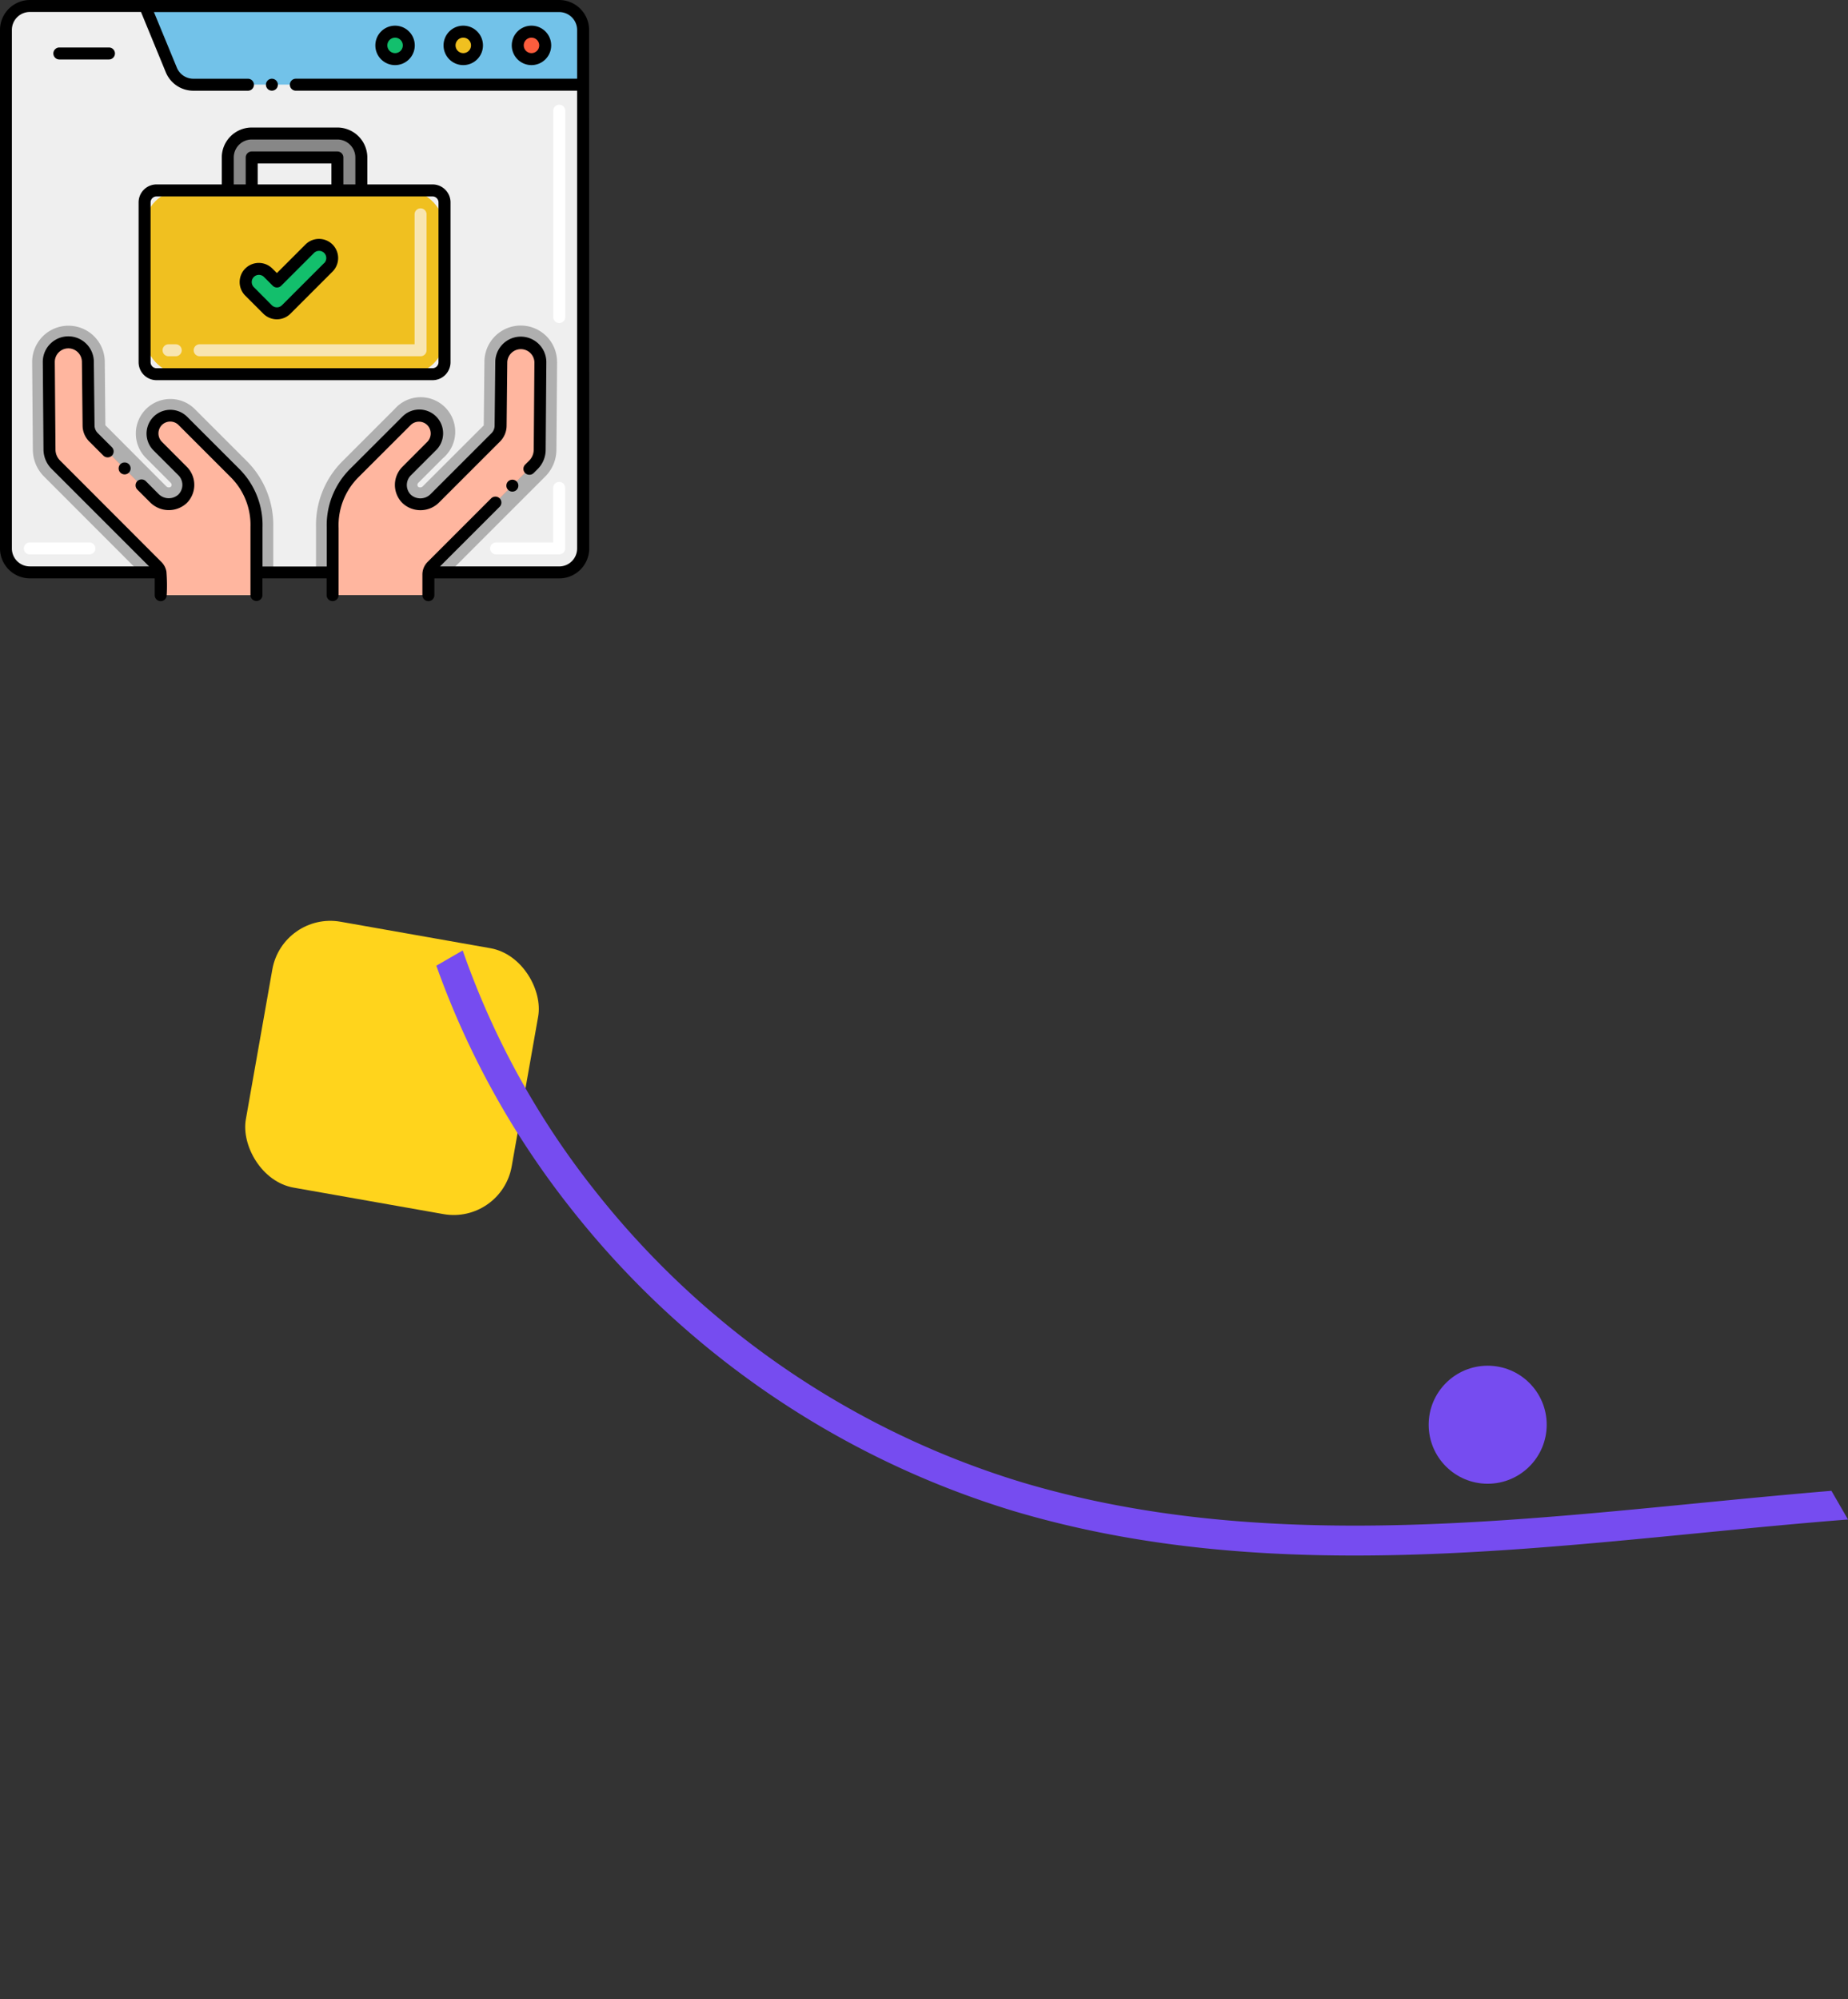 <svg xmlns="http://www.w3.org/2000/svg" width="250.908" height="271.432" viewBox="0 0 250.908 271.432">
  <rect x="0" y="0" width="250.908" height="271.432" fill="#333333" stroke="none"/>
  <g id="Grupo_95191" data-name="Grupo 95191" transform="translate(-285 -10667.007)">
    <g id="portafolio_1_" data-name="portafolio (1)" transform="translate(280 10664.507)">
      <path id="Trazado_120927" data-name="Trazado 120927" d="M85.844,8.251v70.4A3.251,3.251,0,0,1,82.593,81.9H64.86a1.59,1.59,0,0,1,.445-.862l13.77-13.77a2.926,2.926,0,0,0,.855-2.061l.094-11.887a2.653,2.653,0,0,0-5.306,0l-.094,8.616a2.276,2.276,0,0,1-.65,1.626l-8.281,8.281a2.751,2.751,0,0,1-3.788.091,2.66,2.66,0,0,1-.033-3.791l3.359-3.359a2.445,2.445,0,0,0,.078-3.407,2.419,2.419,0,0,0-3.459-.042l-7.1,7.1a10.008,10.008,0,0,0-2.9,7.351v6.132H41.482V75.773a9.933,9.933,0,0,0-2.9-7.351l-7.108-7.1a2.419,2.419,0,0,0-3.459.042,2.445,2.445,0,0,0,.078,3.407l3.359,3.359a2.66,2.66,0,0,1-.033,3.791,2.751,2.751,0,0,1-3.788-.091l-8.294-8.281a2.276,2.276,0,0,1-.65-1.626L18.6,53.309a2.653,2.653,0,0,0-5.306,0L13.384,65.2a2.926,2.926,0,0,0,.855,2.061l13.77,13.77a1.626,1.626,0,0,1,.436.878H10.711A3.251,3.251,0,0,1,7.46,78.653V8.251A3.251,3.251,0,0,1,10.711,5H82.593a3.251,3.251,0,0,1,3.251,3.251Z" transform="translate(-1.66 -1.687)" fill="#efefef"/>
      <path id="Trazado_120928" data-name="Trazado 120928" d="M169.7,143.372l-.094,11.907a5.163,5.163,0,0,1-1.515,3.645l-13.028,13.028h-2.8a1.59,1.59,0,0,1,.445-.862l13.77-13.77a2.926,2.926,0,0,0,.855-2.061l.094-11.887a2.653,2.653,0,1,0-5.306,0l-.094,8.616a2.276,2.276,0,0,1-.65,1.626l-8.281,8.281a2.751,2.751,0,0,1-3.788.091,2.66,2.66,0,0,1-.033-3.791l3.359-3.359a2.445,2.445,0,0,0,.078-3.407,2.419,2.419,0,0,0-3.459-.042l-7.1,7.1a10.008,10.008,0,0,0-2.9,7.351v6.132H136.97v-6.174a12.222,12.222,0,0,1,3.577-8.935l7.1-7.1a4.692,4.692,0,1,1,6.565,6.669l-3.359,3.359a.384.384,0,0,0,0,.546.5.5,0,0,0,.6-.068l8.288-8.278.094-8.642a4.929,4.929,0,0,1,9.858.026Z" transform="translate(-89.062 -91.734)" fill="#afafaf"/>
      <path id="Trazado_120929" data-name="Trazado 120929" d="M51.162,165.867V172H48.886v-6.132a9.933,9.933,0,0,0-2.9-7.351l-7.107-7.1a2.419,2.419,0,0,0-3.459.042,2.445,2.445,0,0,0,.078,3.407l3.359,3.359a2.66,2.66,0,0,1-.033,3.791,2.751,2.751,0,0,1-3.788-.091l-8.294-8.281a2.276,2.276,0,0,1-.65-1.626L26,143.4a2.653,2.653,0,1,0-5.306,0l.094,11.887a2.926,2.926,0,0,0,.855,2.061l13.77,13.77a1.626,1.626,0,0,1,.436.878h-2.8L20.046,158.977a5.179,5.179,0,0,1-1.522-3.671l-.094-11.868a4.929,4.929,0,0,1,9.858-.02l.081,8.59,8.278,8.307a.5.5,0,0,0,.6.065.384.384,0,0,0,0-.549L33.9,156.477a4.691,4.691,0,1,1,6.6-6.672l7.1,7.1A12.251,12.251,0,0,1,51.162,165.867Z" transform="translate(-9.063 -91.781)" fill="#afafaf"/>
      <g id="Grupo_93840" data-name="Grupo 93840" transform="translate(8.238 16.715)">
        <path id="Trazado_120930" data-name="Trazado 120930" d="M23.859,230.626H15.773a.813.813,0,1,1,0-1.626h8.086a.813.813,0,1,1,0,1.626Z" transform="translate(-14.96 -169.571)" fill="#fff"/>
        <path id="Trazado_120931" data-name="Trazado 120931" d="M219.063,213.565h-8.571a.813.813,0,1,1,0-1.626h7.745v-7.407a.813.813,0,0,1,1.626,0v8.229a.813.813,0,0,1-.8.8Z" transform="translate(-146.369 -152.511)" fill="#fff"/>
        <path id="Trazado_120932" data-name="Trazado 120932" d="M236.853,75.863a.813.813,0,0,1-.813-.813V47.033a.813.813,0,1,1,1.626,0V75.05A.813.813,0,0,1,236.853,75.863Z" transform="translate(-164.159 -46.22)" fill="#fff"/>
      </g>
      <path id="Trazado_120933" data-name="Trazado 120933" d="M121.789,5H65.54l3.577,8.662a3.251,3.251,0,0,0,3.008,2.013H125.04V8.251A3.251,3.251,0,0,0,121.789,5Z" transform="translate(-40.856 -1.687)" fill="#72c2e9"/>
      <circle id="Elipse_5538" data-name="Elipse 5538" cx="1.863" cy="1.863" r="1.863" transform="translate(75.298 6.802)" fill="#fc5d3d"/>
      <circle id="Elipse_5539" data-name="Elipse 5539" cx="1.863" cy="1.863" r="1.863" transform="translate(66.038 6.802)" fill="#f0c020"/>
      <circle id="Elipse_5540" data-name="Elipse 5540" cx="1.863" cy="1.863" r="1.863" transform="translate(56.778 6.802)" fill="#13bf6d"/>
      <path id="Trazado_120934" data-name="Trazado 120934" d="M172.08,148.089l-.094,11.887a2.926,2.926,0,0,1-.855,2.061l-13.77,13.77c-.6.6-.475,1.04-.475,3.928H143.881v-9.2a10.008,10.008,0,0,1,2.9-7.351l7.1-7.1a2.419,2.419,0,0,1,3.459.042,2.445,2.445,0,0,1-.078,3.407l-3.359,3.359a2.66,2.66,0,0,0,.033,3.791,2.751,2.751,0,0,0,3.788-.091l8.3-8.281a2.276,2.276,0,0,0,.65-1.626l.094-8.616a2.653,2.653,0,1,1,5.306,0Z" transform="translate(-93.722 -96.451)" fill="#ffb69f"/>
      <path id="Trazado_120935" data-name="Trazado 120935" d="M53.576,170.571v9.211H40.57c0-2.874,0-2.825-.026-3.066a1.626,1.626,0,0,0-.449-.862L26.329,162.071a2.926,2.926,0,0,1-.855-2.061l-.094-11.887a2.653,2.653,0,0,1,5.306,0l.094,8.616a2.276,2.276,0,0,0,.65,1.626l8.281,8.281a2.751,2.751,0,0,0,3.788.091,2.66,2.66,0,0,0,.033-3.791l-3.342-3.375a2.445,2.445,0,0,1-.078-3.407,2.419,2.419,0,0,1,3.459-.042l7.1,7.1a9.933,9.933,0,0,1,2.9,7.351Z" transform="translate(-13.754 -96.485)" fill="#ffb69f"/>
      <rect id="Rectángulo_34760" data-name="Rectángulo 34760" width="40.723" height="24.954" rx="5" transform="translate(24.632 28.348)" fill="#f0c020"/>
      <path id="Trazado_120936" data-name="Trazado 120936" d="M107.914,109.577H77.92a.813.813,0,1,1,0-1.626H107.1V90.313a.813.813,0,0,1,1.626,0v18.452A.813.813,0,0,1,107.914,109.577Zm-33.245,0h-.975a.813.813,0,0,1,0-1.626h.975a.813.813,0,1,1,0,1.626Z" transform="translate(-45.81 -58.713)" fill="#f8e5b0"/>
      <path id="Trazado_120937" data-name="Trazado 120937" d="M118.246,65.972h-3.251V61.5H103.361v4.471H100.11V61.5a3.251,3.251,0,0,1,3.251-3.251h11.633a3.251,3.251,0,0,1,3.251,3.251Z" transform="translate(-64.186 -37.624)" fill="#878787"/>
      <path id="Trazado_120938" data-name="Trazado 120938" d="M110.558,113.508l-2.455-2.455a1.788,1.788,0,1,1,2.53-2.526l1.19,1.19,4.451-4.451a1.788,1.788,0,1,1,2.526,2.53l-5.716,5.713a1.785,1.785,0,0,1-2.526,0Z" transform="translate(-69.227 -69)" fill="#13bf6c"/>
      <path id="Trazado_120939" data-name="Trazado 120939" d="M28.093,22.33a.813.813,0,1,0,0,1.626H34.83a.813.813,0,1,0,0-1.626Z" transform="translate(-15.036 -13.383)"/>
      <path id="Trazado_120940" data-name="Trazado 120940" d="M224.062,15.9a2.676,2.676,0,1,0-2.676,2.673A2.676,2.676,0,0,0,224.062,15.9Zm-3.726,0a1.05,1.05,0,1,1,1.05,1.047,1.05,1.05,0,0,1-1.05-1.047Z" transform="translate(-144.225 -7.235)"/>
      <path id="Trazado_120941" data-name="Trazado 120941" d="M195.572,15.9a2.676,2.676,0,1,0-2.673,2.673A2.676,2.676,0,0,0,195.572,15.9Zm-3.723,0a1.05,1.05,0,1,1,1.05,1.047,1.05,1.05,0,0,1-1.05-1.047Z" transform="translate(-124.998 -7.235)"/>
      <path id="Trazado_120942" data-name="Trazado 120942" d="M167.092,15.9a2.676,2.676,0,1,0-2.666,2.673A2.676,2.676,0,0,0,167.092,15.9Zm-3.723,0a1.05,1.05,0,1,1,.311.743A1.05,1.05,0,0,1,163.369,15.9Z" transform="translate(-105.778 -7.234)"/>
      <circle id="Elipse_5541" data-name="Elipse 5541" cx="0.813" cy="0.813" r="0.813" transform="translate(41.103 13.187)"/>
      <path id="Trazado_120943" data-name="Trazado 120943" d="M84.984,6.564A4.071,4.071,0,0,0,80.92,2.5H9.051A4.071,4.071,0,0,0,5,6.564v70.4a4.071,4.071,0,0,0,4.051,4.054H26.007V83.3a.813.813,0,1,0,1.626,0,23.8,23.8,0,0,0-.039-3.2,2.416,2.416,0,0,0-.676-1.3L13.148,65.011a2.1,2.1,0,0,1-.615-1.486l-.094-11.89a1.84,1.84,0,0,1,3.681,0l.094,8.626a3.076,3.076,0,0,0,.9,2.172l1.928,1.928a.829.829,0,0,0,1.151,0,.813.813,0,0,0,0-1.148l-1.928-1.928a1.46,1.46,0,0,1-.429-1.034l-.094-8.623a3.466,3.466,0,1,0-6.932,0l.094,11.894A3.749,3.749,0,0,0,12,66.149L25.246,79.395H9.051a2.439,2.439,0,0,1-2.439-2.439V6.564A2.439,2.439,0,0,1,9.051,4.126H24.144L27.506,12.3a4.048,4.048,0,0,0,3.759,2.517h7.4a.813.813,0,1,0,0-1.626h-7.4a2.435,2.435,0,0,1-2.256-1.509L25.9,4.139H80.933a2.439,2.439,0,0,1,2.426,2.426v6.623H45.167a.813.813,0,0,0,0,1.626H83.358V76.966A2.439,2.439,0,0,1,80.92,79.4H64.737l8.1-8.1a.81.81,0,0,0,0-1.148.826.826,0,0,0-1.148,0L63.066,78.78a2.416,2.416,0,0,0-.715,1.726V83.3a.813.813,0,1,0,1.626,0V81.021H80.936A4.071,4.071,0,0,0,85,76.956Z"/>
      <path id="Trazado_120944" data-name="Trazado 120944" d="M216.694,203.024a.813.813,0,1,0,1.148,0A.832.832,0,0,0,216.694,203.024Z" transform="translate(-142.703 -135.171)"/>
      <path id="Trazado_120945" data-name="Trazado 120945" d="M61.85,163.8l1.756,1.752a3.576,3.576,0,0,0,4.929.107,3.479,3.479,0,0,0,.033-4.952l-3.349-3.359a1.626,1.626,0,0,1-.065-2.276,1.6,1.6,0,0,1,2.3-.029l7.1,7.1a9.146,9.146,0,0,1,2.66,6.756v9.218a.813.813,0,0,0,1.626,0v-2.26h8.714v2.276a.813.813,0,0,0,1.626,0v-9.1a9.208,9.208,0,0,1,2.666-6.877l7.107-7.1a1.606,1.606,0,0,1,2.3.026,1.626,1.626,0,0,1-.065,2.276l-3.349,3.359a3.476,3.476,0,0,0,.042,4.949,3.576,3.576,0,0,0,4.929-.1l8.281-8.281a3.079,3.079,0,0,0,.9-2.172l.091-8.616a1.844,1.844,0,0,1,3.684,0l-.094,11.881a2.091,2.091,0,0,1-.618,1.492l-.543.543a.813.813,0,0,0,0,1.151.836.836,0,0,0,1.151,0l.54-.543a3.7,3.7,0,0,0,1.092-2.634l.091-11.881a3.466,3.466,0,0,0-6.932,0l-.091,8.613a1.453,1.453,0,0,1-.429,1.034l-8.281,8.281a1.951,1.951,0,0,1-2.647.085,1.85,1.85,0,0,1-.023-2.634l3.355-3.355a3.228,3.228,0,1,0-4.526-4.6l-7.1,7.094a10.778,10.778,0,0,0-3.141,7.927v5.3h-8.72v-5.309A10.776,10.776,0,0,0,75.7,161l-7.1-7.1a3.23,3.23,0,1,0-4.529,4.607l3.359,3.355A1.85,1.85,0,0,1,67.4,164.5a1.951,1.951,0,0,1-2.65-.085L63,162.655a.836.836,0,0,0-1.151,0A.816.816,0,0,0,61.85,163.8Z" transform="translate(-38.207 -94.838)"/>
      <path id="Trazado_120946" data-name="Trazado 120946" d="M54.784,195.831a.813.813,0,1,0,1.148,0A.829.829,0,0,0,54.784,195.831Z" transform="translate(-33.436 -130.316)"/>
      <path id="Trazado_120947" data-name="Trazado 120947" d="M74.172,59.814v3.658H65.319a2.439,2.439,0,0,0-2.439,2.439v21.7a2.439,2.439,0,0,0,2.439,2.439h37.472a2.442,2.442,0,0,0,2.439-2.439v-21.7a2.442,2.442,0,0,0-2.439-2.439H93.934V59.814A4.071,4.071,0,0,0,89.87,55.75H78.236A4.071,4.071,0,0,0,74.172,59.814ZM102.784,65.1a.816.816,0,0,1,.813.813v21.7a.816.816,0,0,1-.813.813H65.319a.813.813,0,0,1-.813-.813v-21.7a.813.813,0,0,1,.813-.813ZM79.049,63.472V60.627H89.057v2.845Zm13.259-3.658v3.658H90.682V59.814A.813.813,0,0,0,89.87,59H78.236a.813.813,0,0,0-.813.813v3.658H75.8V59.814a2.442,2.442,0,0,1,2.439-2.439H89.87A2.442,2.442,0,0,1,92.308,59.814Z" transform="translate(-39.061 -35.936)"/>
      <path id="Trazado_120948" data-name="Trazado 120948" d="M114.106,103.1l-3.876,3.876-.618-.615a2.6,2.6,0,0,0-3.677,3.677l2.455,2.455a2.6,2.6,0,0,0,3.677,0l5.716-5.716a2.6,2.6,0,0,0-3.677-3.677Zm2.53,2.526-5.716,5.716a.975.975,0,0,1-1.382,0l-2.439-2.455a.975.975,0,1,1,1.379-1.379l1.19,1.19a.81.81,0,0,0,1.148,0l4.451-4.451a.976.976,0,0,1,1.382,1.379Z" transform="translate(-67.635 -67.405)"/>
    </g>
    <g id="Grupo_95190" data-name="Grupo 95190" transform="translate(0 7193.203)">
      <rect id="Rectángulo_34099" data-name="Rectángulo 34099" width="36.647" height="36.647" rx="8" transform="matrix(0.985, 0.174, -0.174, 0.985, 323.364, 3597.547)" fill="#ffd41c"/>
      <circle id="Elipse_5081" data-name="Elipse 5081" cx="8.012" cy="8.012" r="8.012" transform="translate(478.975 3659.211)" fill="#764cf0"/>
      <path id="Trazado_114565" data-name="Trazado 114565" d="M662.568-58.417c-5.557-2.619-11.14-5.157-16.69-7.675C618.1-78.694,589.386-91.729,568-114.334a117.188,117.188,0,0,1-30.469-63.449,111.446,111.446,0,0,1,.778-37.081h-4.135a115.525,115.525,0,0,0-.663,37.657,121.313,121.313,0,0,0,31.538,65.662C586.984-88.365,616.072-75.161,644.2-62.4c6.112,2.775,12.263,5.563,18.368,8.48Z" transform="translate(-10.934 4058.07) rotate(-30)" fill="#764cf0"/>
    </g>
  </g>
</svg>
